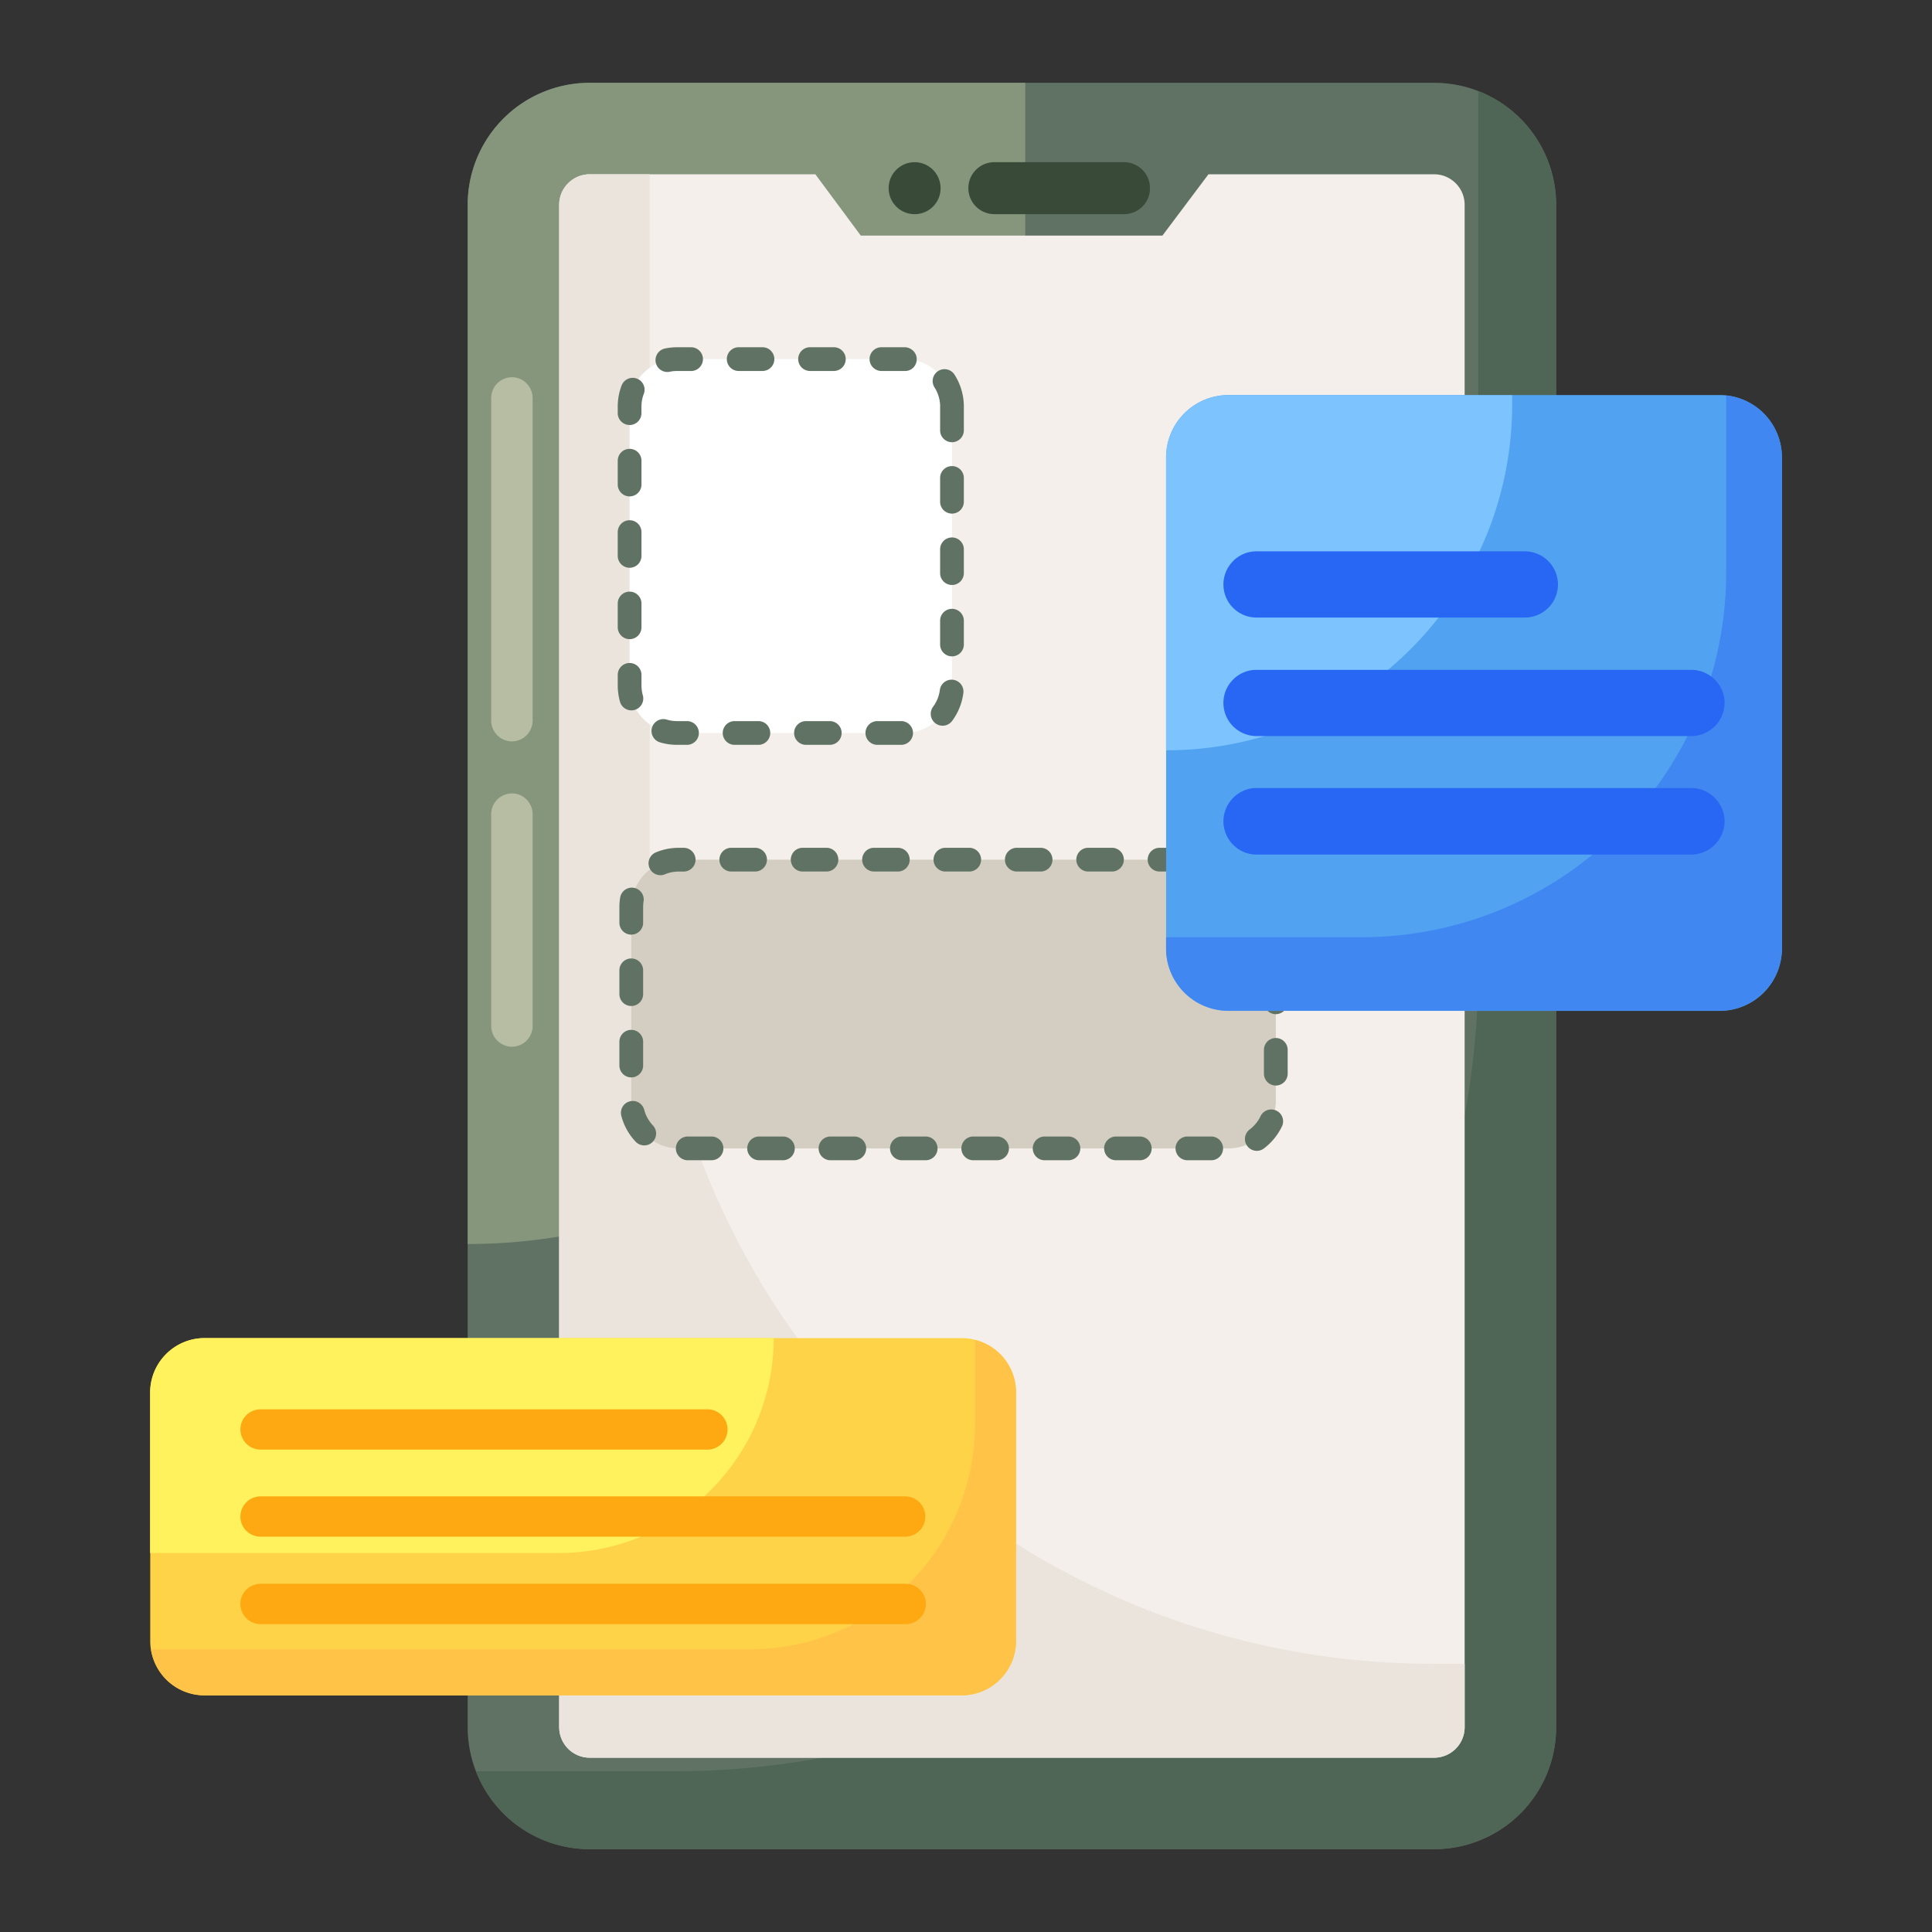 <svg xmlns="http://www.w3.org/2000/svg" viewBox="0 0 70 70"><rect x="0" y="0" width="70" height="70" fill="#333333" stroke="none"/><path fill="#607264" d="M56.382 7.42v55.16a4.42 4.42 0 0 1-4.42 4.42H21.365a4.42 4.42 0 0 1-4.42-4.42V7.42A4.42 4.42 0 0 1 21.365 3h30.597a4.42 4.42 0 0 1 4.42 4.42z"/><path fill="#86967d" d="M37.147 3H21.365a4.42 4.42 0 0 0-4.42 4.42v37.653c11.158 0 20.202-9.045 20.202-20.203V3z"/><path fill="#4f6555" d="M56.38 7.422v55.162a4.411 4.411 0 0 1-4.412 4.411H21.37a4.397 4.397 0 0 1-4.121-2.819h7.183c16.087 0 29.128-13.041 29.128-29.128V3.3a4.435 4.435 0 0 1 2.82 4.12z"/><path fill="#f4efea" d="M53.067 7.42v55.16c0 .608-.497 1.105-1.105 1.105H21.365a1.108 1.108 0 0 1-1.105-1.105V7.42c0-.608.497-1.105 1.105-1.105h8.177l1.646 2.221h10.929l1.668-2.221h8.177c.608 0 1.105.497 1.105 1.105z"/><path fill="#eae4dd" d="M23.542 31.894V6.314h-2.177c-.608 0-1.105.498-1.105 1.106v55.16c0 .608.497 1.105 1.105 1.105h30.597c.608 0 1.105-.497 1.105-1.105v-2.298H51.93c-15.678 0-28.388-12.71-28.388-28.388z"/><path fill="#394a39" d="M34.079 6.823c0 .516-.42.936-.936.936a.941.941 0 1 1 .936-.936zm6.651.936c.517 0 .936-.42.936-.936a.94.94 0 0 0-.936-.947h-4.703a.941.941 0 1 0 0 1.883h4.703z"/><path fill="#d4cdc1" d="M46.225 32.867v7.022c0 .95-.77 1.72-1.72 1.72H24.592c-.949 0-1.718-.77-1.718-1.72v-7.022c0-.95.77-1.719 1.719-1.719h19.914c.95 0 1.719.77 1.719 1.72z"/><path fill="#607264" d="M43.884 42.038h-.862a.43.43 0 1 1 0-.86h.862a.43.43 0 1 1 0 .86zm-2.587 0h-.862a.43.43 0 1 1 0-.86h.862a.43.43 0 1 1 0 .86zm-2.586 0h-.862a.43.43 0 1 1 0-.86h.862a.43.43 0 1 1 0 .86zm-2.586 0h-.862a.43.43 0 1 1 0-.86h.862a.43.43 0 1 1 0 .86zm-2.586 0h-.862a.43.43 0 1 1 0-.86h.862a.43.43 0 1 1 0 .86zm-2.586 0h-.863a.43.43 0 1 1 0-.86h.863a.43.43 0 1 1 0 .86zm-2.587 0h-.862a.43.43 0 1 1 0-.86h.862a.43.43 0 1 1 0 .86zm-2.586 0h-.862a.43.43 0 1 1 0-.86h.862a.43.43 0 1 1 0 .86zm19.755-.341a.43.43 0 0 1-.258-.773c.174-.131.314-.304.404-.5a.43.43 0 0 1 .78.358 2.17 2.17 0 0 1-.668.829.428.428 0 0 1-.258.086zM23.343 41.5a.428.428 0 0 1-.312-.134 2.139 2.139 0 0 1-.518-.932.429.429 0 1 1 .83-.217c.055.207.163.4.312.558a.43.43 0 0 1-.312.725zm22.882-2.169a.43.43 0 0 1-.43-.43v-.862a.43.43 0 1 1 .86 0v.862a.43.43 0 0 1-.43.43zm-23.353-.295a.43.43 0 0 1-.43-.43v-.862a.43.43 0 1 1 .86 0v.862a.43.43 0 0 1-.43.43zm23.353-2.291a.43.43 0 0 1-.43-.43v-.862a.43.43 0 1 1 .86 0v.862a.43.43 0 0 1-.43.43zm-23.353-.296a.43.43 0 0 1-.43-.43v-.862a.43.43 0 1 1 .86 0v.862a.43.43 0 0 1-.43.43zm23.353-2.29a.43.43 0 0 1-.43-.43v-.863c0-.237.193-.44.43-.44a.42.42 0 0 1 .43.419v.883a.43.43 0 0 1-.43.43zm-23.353-.296a.43.43 0 0 1-.43-.43v-.567c0-.125.011-.248.032-.368a.43.43 0 0 1 .846.15c-.012.07-.018.144-.018.218v.567a.43.43 0 0 1-.43.43zm22.54-2.027a.425.425 0 0 1-.228-.066 1.28 1.28 0 0 0-.607-.19.43.43 0 0 1 .045-.86c.362.02.714.131 1.018.322a.43.43 0 0 1-.228.794zm-21.485-.126a.43.43 0 0 1-.166-.826c.263-.11.542-.166.83-.166h.18a.43.43 0 1 1 0 .86h-.18c-.173 0-.34.033-.498.099a.424.424 0 0 1-.166.033zm18.948-.133h-.862a.43.43 0 1 1 0-.86h.862a.43.43 0 1 1 0 .86zm-2.586 0h-.862a.43.43 0 1 1 0-.86h.862a.43.43 0 1 1 0 .86zm-2.586 0h-.862a.43.43 0 1 1 0-.86h.862a.43.43 0 1 1 0 .86zm-2.587 0h-.862a.43.43 0 1 1 0-.86h.863a.43.43 0 1 1 0 .86zm-2.586 0h-.862a.43.43 0 1 1 0-.86h.862a.43.43 0 1 1 0 .86zm-2.586 0h-.862a.43.43 0 1 1 0-.86h.862a.43.43 0 1 1 0 .86zm-2.586 0h-.862a.43.43 0 1 1 0-.86h.862a.43.43 0 1 1 0 .86z"/><path fill="#fff" d="M34.492 14.73v10.108c0 .95-.77 1.72-1.719 1.72h-8.242c-.95 0-1.72-.77-1.72-1.72V14.731c0-.95.77-1.72 1.72-1.72h8.242c.95 0 1.72.77 1.72 1.72z"/><path fill="#607264" d="M32.65 26.987h-.862a.43.43 0 1 1 0-.86h.862a.43.43 0 1 1 0 .86zm-2.586 0h-.862a.43.43 0 1 1 0-.86h.862a.43.43 0 1 1 0 .86zm-2.586 0h-.862a.43.43 0 1 1 0-.86h.862a.43.43 0 1 1 0 .86zm-2.586 0h-.361c-.211 0-.42-.03-.619-.09a.43.43 0 0 1 .249-.824c.118.036.243.054.37.054h.36a.43.43 0 1 1 0 .86zm9.26-.693a.43.43 0 0 1-.345-.686 1.29 1.29 0 0 0 .243-.592.43.43 0 1 1 .851.118 2.154 2.154 0 0 1-.404.987.43.43 0 0 1-.345.173zm-11.275-.556a.43.43 0 0 1-.414-.314 2.2 2.2 0 0 1-.081-.584v-.388a.43.43 0 1 1 .86 0v.386c0 .12.017.239.049.354a.43.43 0 0 1-.414.546zm11.615-1.957a.43.43 0 0 1-.43-.43v-.862a.43.43 0 1 1 .86 0v.862a.43.43 0 0 1-.43.43zm-11.68-.624a.43.43 0 0 1-.43-.43v-.861a.43.43 0 1 1 .86 0v.862a.43.43 0 0 1-.43.43zm11.68-1.962a.43.43 0 0 1-.43-.43v-.862a.43.43 0 1 1 .86 0v.862a.43.43 0 0 1-.43.43zm-11.68-.624a.43.43 0 0 1-.43-.43v-.862a.43.43 0 1 1 .86 0v.862a.43.43 0 0 1-.43.43zm11.68-1.962a.43.43 0 0 1-.43-.43v-.862a.43.43 0 1 1 .86 0v.862a.43.43 0 0 1-.43.43zm-11.68-.624a.43.43 0 0 1-.43-.43v-.862a.43.43 0 1 1 .86 0v.862a.43.43 0 0 1-.43.43zm11.68-1.963a.43.43 0 0 1-.43-.43v-.862l.001-.028a1.293 1.293 0 0 0-.193-.649.43.43 0 1 1 .73-.452 2.136 2.136 0 0 1 .322 1.13v.861a.43.43 0 0 1-.43.43zm-11.68-.624a.43.43 0 0 1-.43-.43v-.238c0-.262.047-.52.14-.763a.43.43 0 0 1 .804.306c-.057.146-.085.3-.085.457v.239a.43.43 0 0 1-.43.43zm1.368-1.92a.43.43 0 0 1-.087-.851c.141-.03.287-.045.436-.045h.51a.43.43 0 1 1 0 .86h-.508c-.088 0-.177.008-.263.026a.449.449 0 0 1-.088.01zm8.618-.037h-.862a.43.43 0 1 1 0-.86h.837c.238 0 .442.193.442.43s-.18.43-.417.43zm-2.586 0h-.862a.43.43 0 1 1 0-.86h.862a.43.43 0 1 1 0 .86zm-2.586 0h-.862a.43.43 0 1 1 0-.86h.862a.43.43 0 1 1 0 .86z"/><path fill="#b7bda3" d="M19.298 29.503v7.666a.754.754 0 0 1-.745.756.756.756 0 0 1-.756-.756v-7.666c0-.418.339-.756.756-.756.406 0 .745.338.745.756zm0-15.079v11.682a.754.754 0 0 1-.745.756.756.756 0 0 1-.756-.756V14.424c0-.417.339-.756.756-.756.406 0 .745.339.745.756z"/><path fill="#ffd347" d="M36.813 50.452v9.003a1.97 1.97 0 0 1-1.97 1.97H7.413a1.97 1.97 0 0 1-1.97-1.97v-9.003a1.97 1.97 0 0 1 1.97-1.97h27.43a1.97 1.97 0 0 1 1.97 1.97z"/><path fill="#fff25d" d="M28.033 48.481a7.788 7.788 0 0 1-7.787 7.788H5.438v-5.812c0-1.095.891-1.976 1.975-1.976h20.62z"/><path fill="#ffc447" d="M36.814 50.457v8.995c0 1.09-.884 1.975-1.975 1.975H7.413a1.959 1.959 0 0 1-1.941-1.67h21.703a8.15 8.15 0 0 0 8.15-8.15V48.55c.857.203 1.49.982 1.49 1.908z"/><path fill="#ffa912" d="M8.71 51.786c0-.396.327-.724.737-.724h16.22a.731.731 0 0 1 0 1.46H9.448a.734.734 0 0 1-.738-.736zm0 3.168c0-.41.327-.738.737-.738h23.375a.731.731 0 0 1 0 1.461H9.447a.731.731 0 0 1-.738-.723zm24.836 3.154c0 .41-.328.737-.724.737H9.447a.734.734 0 0 1-.738-.737c0-.396.328-.724.738-.724h23.375c.396 0 .724.328.724.724z"/><path fill="#51a3f1" d="M64.562 16.57v17.798a2.257 2.257 0 0 1-2.257 2.258H44.507a2.257 2.257 0 0 1-2.257-2.258V16.571a2.257 2.257 0 0 1 2.257-2.258h17.798a2.257 2.257 0 0 1 2.257 2.258z"/><path fill="#7dc4ff" d="M54.788 14.318v.328c0 6.925-5.614 12.539-12.54 12.539v-10.61a2.257 2.257 0 0 1 2.258-2.257h10.282z"/><path fill="#4087f1" d="M64.562 16.576v17.787a2.257 2.257 0 0 1-2.257 2.257H44.506a2.257 2.257 0 0 1-2.257-2.257v-.406h7.072c7.302 0 13.221-5.92 13.221-13.221V14.33a2.263 2.263 0 0 1 2.02 2.246z"/><path fill="#2866f4" d="M44.327 25.464c0-.656.538-1.194 1.193-1.194h15.76c.655 0 1.205.538 1.205 1.194a1.21 1.21 0 0 1-1.205 1.205H45.52a1.201 1.201 0 0 1-1.193-1.205zm0-4.283c0-.666.538-1.205 1.193-1.205h9.723c.667 0 1.205.539 1.205 1.205a1.2 1.2 0 0 1-1.205 1.194H45.52a1.198 1.198 0 0 1-1.193-1.194zm18.158 8.577c0 .655-.55 1.205-1.205 1.205H45.52c-.655 0-1.193-.55-1.193-1.205 0-.656.538-1.206 1.193-1.206h15.76c.655 0 1.205.55 1.205 1.206z"/></svg>